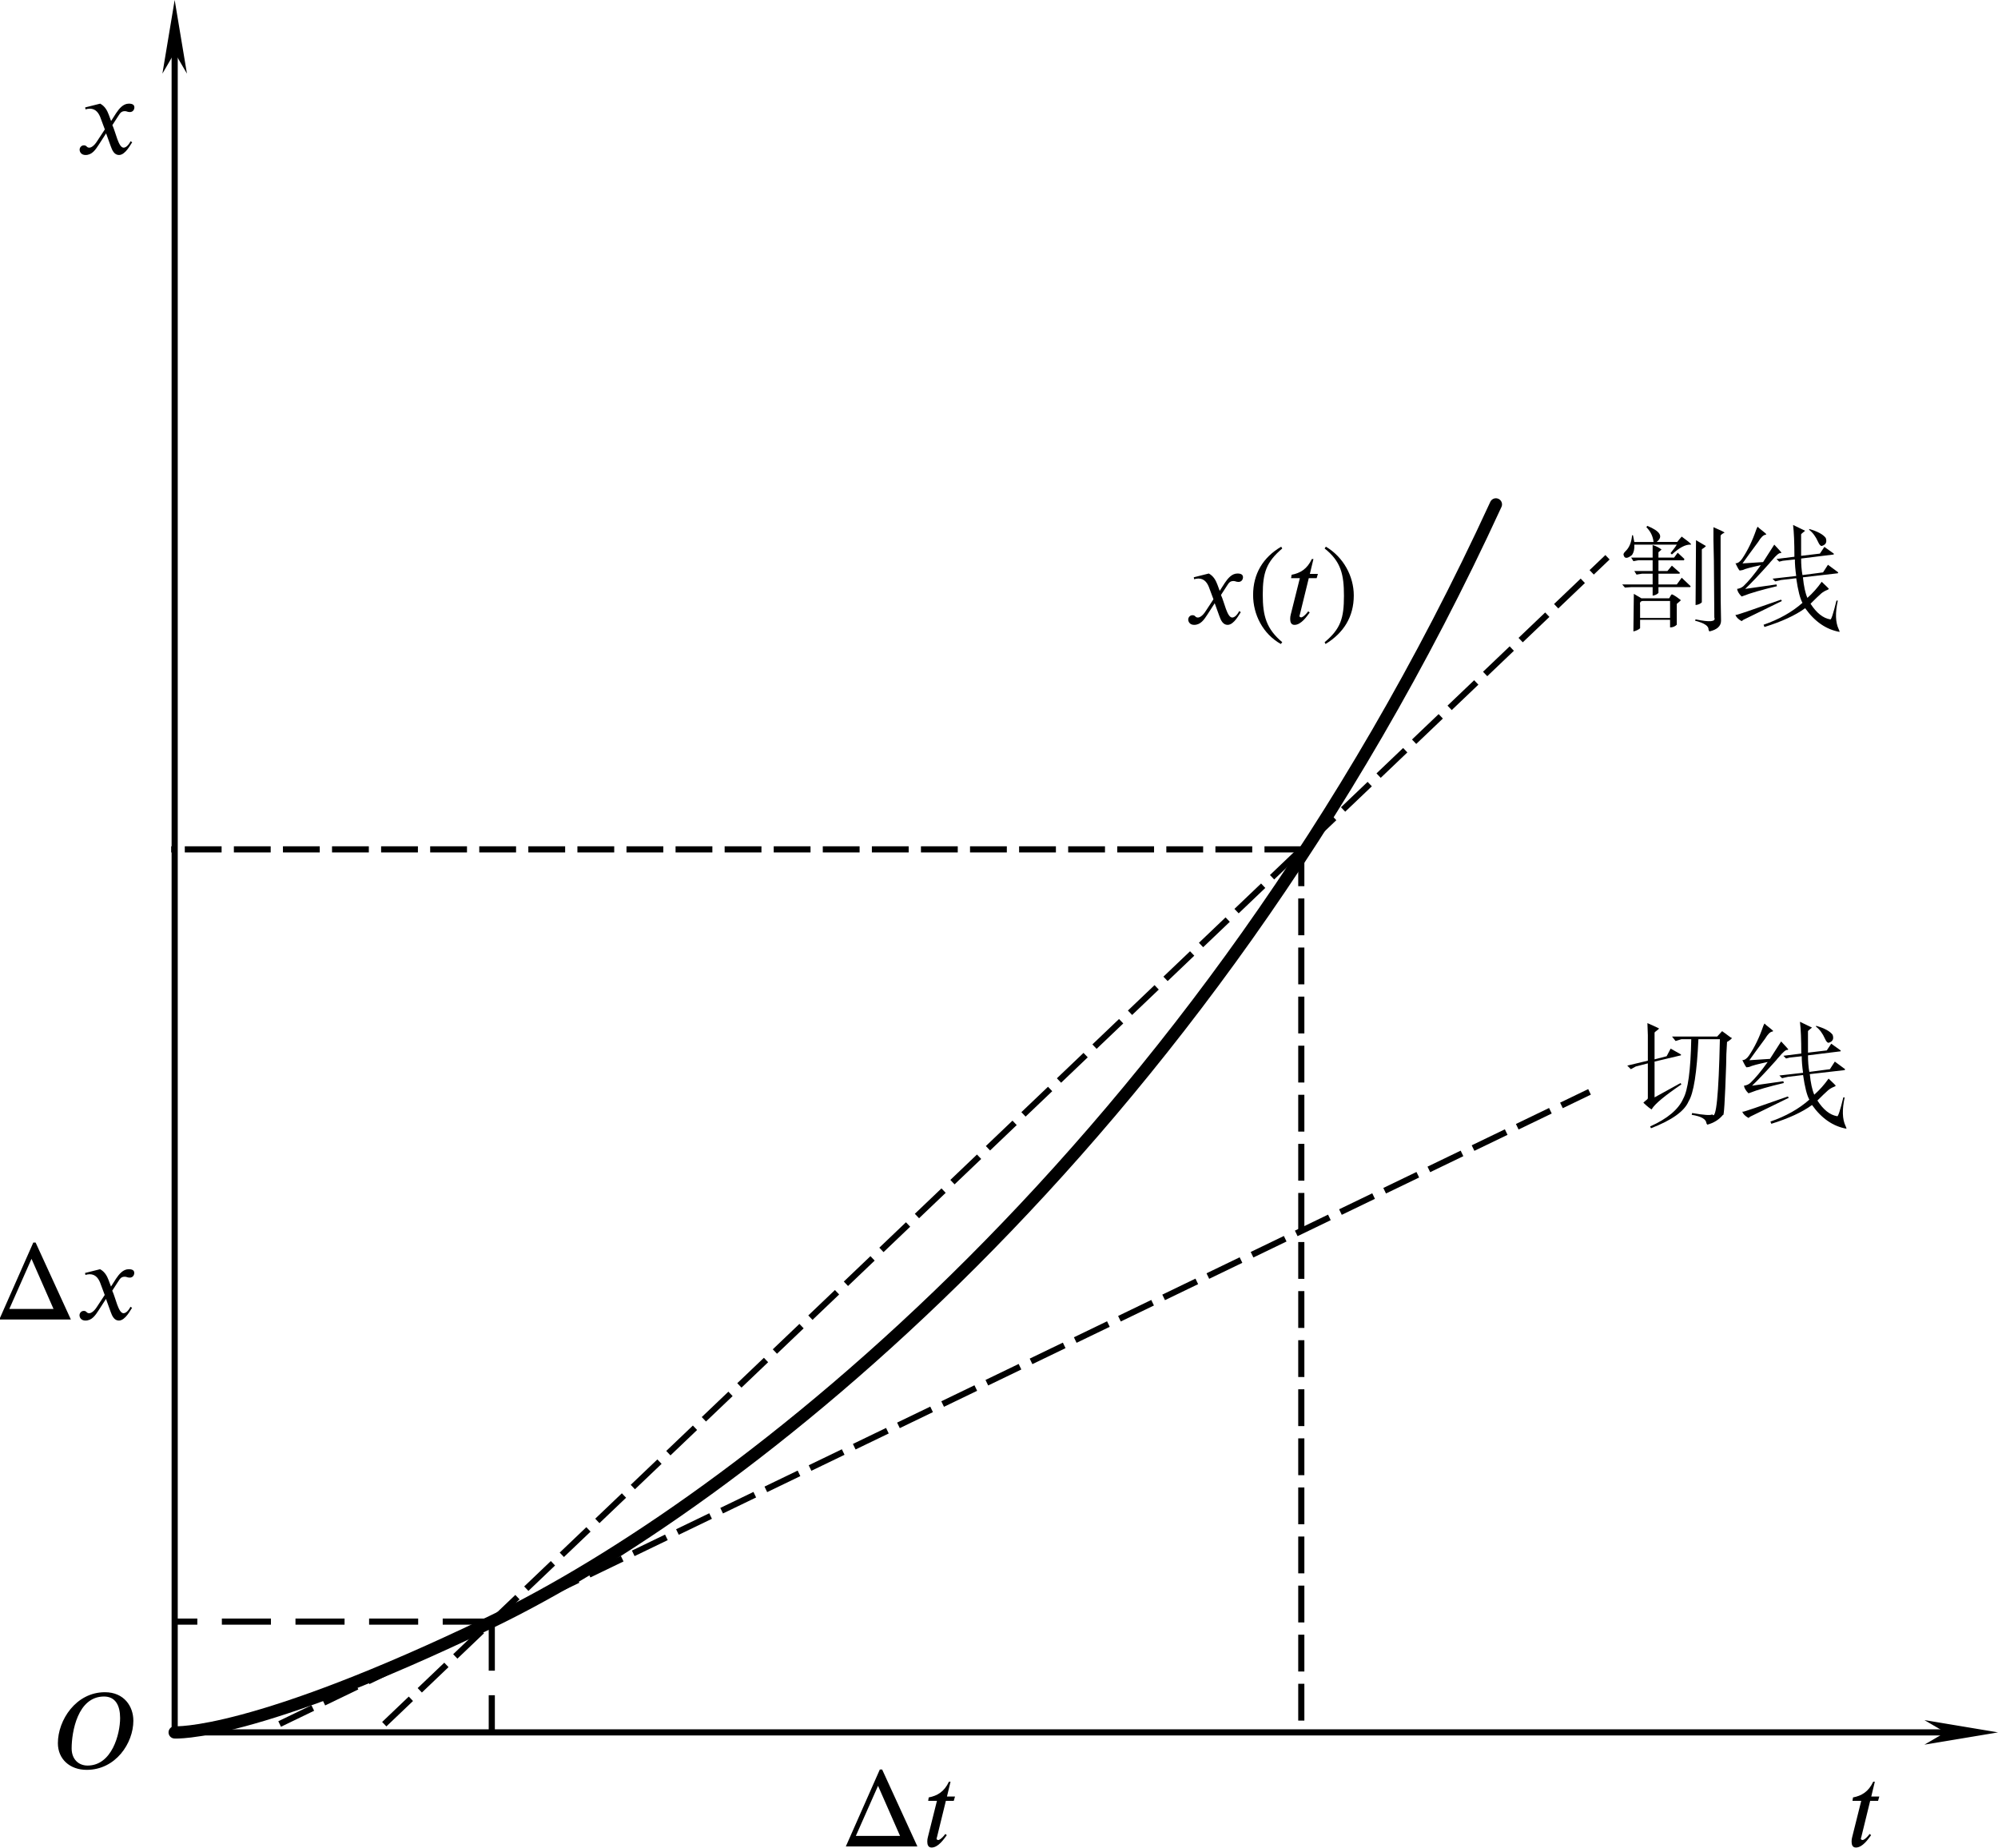 <?xml version="1.0" encoding="UTF-8" standalone="no"?>
<svg
   version="1.1"
   id="svg2074"
   width="162.847"
   height="150.606"
   viewBox="0 0 162.847 150.606"
   xmlns="http://www.w3.org/2000/svg"
   xmlns:svg="http://www.w3.org/2000/svg"
   xmlns:rdf="http://www.w3.org/1999/02/22-rdf-syntax-ns#"
   xmlns:cc="http://creativecommons.org/ns#"
   xmlns:dc="http://purl.org/dc/elements/1.1/">
  <defs
     id="defs2078">
    <marker
       style="overflow:visible"
       id="marker2812"
       refX="0"
       refY="0"
       orient="auto">
      <path
         transform="matrix(-0.4,0,0,-0.4,-4,0)"
         style="fill:#000000;fill-opacity:1;fill-rule:evenodd;stroke:#000000;stroke-width:1pt;stroke-opacity:1"
         d="M 0,0 5,-5 -12.5,0 5,5 Z"
         id="path2810" />
    </marker>
    <marker
       style="overflow:visible"
       id="marker2802"
       refX="0"
       refY="0"
       orient="auto">
      <path
         transform="matrix(-0.4,0,0,-0.4,-4,0)"
         style="fill:#000000;fill-opacity:1;fill-rule:evenodd;stroke:#000000;stroke-width:1pt;stroke-opacity:1"
         d="M 0,0 5,-5 -12.5,0 5,5 Z"
         id="path2800" />
    </marker>
    <marker
       style="overflow:visible"
       id="marker2760"
       refX="0"
       refY="0"
       orient="auto">
      <path
         transform="matrix(0.8,0,0,0.8,10,0)"
         style="fill:#000000;fill-opacity:1;fill-rule:evenodd;stroke:#000000;stroke-width:1pt;stroke-opacity:1"
         d="M 0,0 5,-5 -12.5,0 5,5 Z"
         id="path2758" />
    </marker>
    <marker
       style="overflow:visible"
       id="marker2750"
       refX="0"
       refY="0"
       orient="auto">
      <path
         transform="matrix(0.8,0,0,0.8,10,0)"
         style="fill:#000000;fill-opacity:1;fill-rule:evenodd;stroke:#000000;stroke-width:1pt;stroke-opacity:1"
         d="M 0,0 5,-5 -12.5,0 5,5 Z"
         id="path2748" />
    </marker>
    <defs
       id="id-1d32600b-43c4-443e-901e-52826e81f7f0">
      <g
         id="id-b2343a03-0548-4598-9ab9-91f6005669b3">
        <symbol
           overflow="visible"
           id="id-3e71c790-576a-4f61-a3b2-6e857a414b4b">
          <path
             style="stroke:none;stroke-width:0"
             d="M 1.828,-0.672 H 0.656 V -6.156 H 1.828 Z M 2.5,0 V -6.812 H 0 V 0 Z m 0,0"
             id="id-933a4d8c-1c60-4979-b33a-4adb4a06905f" />
        </symbol>
        <symbol
           overflow="visible"
           id="id-ac0f9235-5284-4e0c-ae9d-370e3f799e9b">
          <path
             style="stroke:none;stroke-width:0"
             d="M 3.047,-2.875 2.844,-3.422 C 2.719,-3.75 2.531,-4.156 2.094,-4.391 L 0.781,-4.062 0.812,-3.891 c 0.094,-0.031 0.25,-0.062 0.375,-0.062 0.547,0 0.812,0.422 0.969,0.891 L 2.5,-2.141 l -0.656,1 c -0.312,0.5 -0.578,0.594 -0.703,0.594 -0.25,0 -0.203,-0.203 -0.469,-0.203 -0.25,0 -0.375,0.219 -0.375,0.375 0,0.219 0.156,0.469 0.516,0.469 0.562,0 0.859,-0.438 1.172,-0.922 l 0.625,-0.969 0.406,1.125 c 0.125,0.359 0.312,0.766 0.719,0.766 0.578,0 1.031,-0.969 1.156,-1.109 L 4.75,-1.109 c -0.219,0.422 -0.453,0.562 -0.609,0.562 -0.453,0 -0.688,-1.344 -0.984,-1.969 l 0.547,-0.844 c 0.141,-0.219 0.25,-0.375 0.547,-0.375 0.172,0 0.219,0.078 0.438,0.078 0.266,0 0.391,-0.219 0.391,-0.406 0,-0.219 -0.156,-0.328 -0.484,-0.328 -0.5,0 -0.844,0.438 -1.109,0.828 z m 0,0"
             id="id-2aba98ef-0a86-49d2-9db0-fa6bbd266e64" />
        </symbol>
        <symbol
           overflow="visible"
           id="id-113f63ff-e6a5-41cb-86c6-dd358ce94a1f">
          <path
             style="stroke:none;stroke-width:0"
             d="M 2.828,-4.359 H 2.125 L 2.438,-5.656 H 2.297 c -0.406,0.875 -1.016,1.234 -1.766,1.375 L 0.484,-3.984 H 1.25 l -0.797,3.188 c -0.031,0.109 -0.047,0.234 -0.047,0.375 0,0.266 0.078,0.516 0.375,0.516 0.594,0 1.094,-0.766 1.328,-1.078 l -0.125,-0.109 c -0.375,0.5 -0.594,0.531 -0.594,0.531 -0.141,0 -0.172,-0.062 -0.172,-0.125 0,-0.031 0.016,-0.078 0.031,-0.109 l 0.781,-3.188 h 0.688 z m 0,0"
             id="id-a4088e85-c7a9-48c8-899e-6ec189e6bc23" />
        </symbol>
        <symbol
           overflow="visible"
           id="id-04891719-1ad5-4e5c-aa2a-fb00f2d8c42b">
          <path
             style="stroke:none;stroke-width:0"
             d="M 5.219,-0.922 H 1.359 l 1.938,-4.375 z M 6.734,0 3.656,-6.719 H 3.453 L 0.484,0 Z m 0,0"
             id="id-7385f691-35bb-40be-9645-f92abf74b57c" />
        </symbol>
        <symbol
           overflow="visible"
           id="id-a51bdc05-313f-4334-ac52-a617c1edbded">
          <path
             style="stroke:none;stroke-width:0"
             d="M 3.031,1.609 C 1.641,0.438 1.328,-0.688 1.328,-2.547 c 0,-1.922 0.312,-2.844 1.703,-4.031 L 2.938,-6.734 c -1.594,0.938 -2.453,2.375 -2.453,4.219 0,1.703 0.844,3.391 2.422,4.281 z m 0,0"
             id="id-29065a94-5345-43d1-8bbb-b5ffa885d33d" />
        </symbol>
        <symbol
           overflow="visible"
           id="id-65a25965-a2c5-4a04-9848-f011bf5263d7">
          <path
             style="stroke:none;stroke-width:0"
             d="m 0.297,-6.578 c 1.438,1.141 1.688,2.281 1.688,4.141 0,1.938 -0.281,2.875 -1.688,4.047 L 0.375,1.766 C 1.969,0.797 2.844,-0.625 2.844,-2.469 c 0,-1.688 -0.906,-3.359 -2.438,-4.266 z m 0,0"
             id="id-bb96f527-1c5e-4db3-b901-10be5c495f32" />
        </symbol>
      </g>
    </defs>
    <marker
       markerWidth="12"
       markerHeight="4"
       refX="6"
       refY="2"
       orient="auto"
       id="marker2640">
      <path
         style="fill:#000000;stroke-width:0px"
         d="M 12,0 0,2 12,4 8.571,2 12,0"
         id="path2439" />
    </marker>
    <marker
       markerWidth="12"
       markerHeight="4"
       refX="6"
       refY="2"
       orient="auto"
       id="marker2649">
      <path
         style="fill:#000000;stroke-width:0px"
         d="M 0,0 12,2 0,4 3.429,2 0,0"
         id="path2434" />
    </marker>
    <marker
       markerWidth="7.5"
       markerHeight="2.5"
       refX="3.75"
       refY="1.25"
       orient="auto"
       id="marker2622">
      <path
         style="fill:#000000;stroke-width:0px"
         d="M 7.5,0 0,1.25 7.5,2.5 5.357,1.25 7.5,0"
         id="path2424" />
    </marker>
    <marker
       markerWidth="7.5"
       markerHeight="2.5"
       refX="3.75"
       refY="1.25"
       orient="auto"
       id="marker2631">
      <path
         style="fill:#000000;stroke-width:0px"
         d="M 0,0 7.5,1.25 0,2.5 2.143,1.25 0,0"
         id="path2429" />
    </marker>
  </defs>
  <g
     id="g2082"
     transform="translate(-226.503,-104.072)">
    <path
       style="fill:none;stroke:#000000;stroke-width:1px;stroke-linecap:round;stroke-linejoin:miter;stroke-opacity:1"
       d="m 240.74,245.251 c 0,0 6.256,0.425 25.846,-9.027 19.59,-9.453 57.596,-38.332 81.839,-91.046"
       id="path2655" />
    <path
       style="fill:none;stroke:#000000;stroke-width:0.5;stroke-linecap:square;stroke-linejoin:miter;stroke-miterlimit:4;stroke-dasharray:none;stroke-opacity:1;marker-end:url(#marker2649)"
       d="M 240.726,245.251 H 386.351"
       id="path2657" />
    <path
       style="fill:none;stroke:#000000;stroke-width:0.5;stroke-linecap:square;stroke-linejoin:miter;stroke-miterlimit:4;stroke-dasharray:none;stroke-opacity:1;marker-end:url(#marker2649)"
       d="M 240.74,245.273 V 107.072"
       id="path2659" />
    <path
       style="fill:none;stroke:#000000;stroke-width:0.5;stroke-linecap:butt;stroke-linejoin:miter;stroke-miterlimit:4;stroke-dasharray:3, 1;stroke-dashoffset:0;stroke-opacity:1"
       d="M 332.565,173.29 H 240.458"
       id="path2661" />
    <path
       style="fill:none;stroke:#000000;stroke-width:0.5;stroke-linecap:butt;stroke-linejoin:miter;stroke-miterlimit:4;stroke-dasharray:3, 1;stroke-dashoffset:0;stroke-opacity:1"
       d="m 332.565,173.29 v 71.961"
       id="path2663" />
    <path
       style="fill:none;stroke:#000000;stroke-width:0.5;stroke-linecap:butt;stroke-linejoin:miter;stroke-miterlimit:4;stroke-dasharray:3, 1;stroke-dashoffset:0;stroke-opacity:1"
       d="m 257.822,244.583 99.699,-95.097"
       id="path2665" />
    <path
       style="fill:none;stroke:#000000;stroke-width:0.5;stroke-linecap:butt;stroke-linejoin:miter;stroke-miterlimit:4;stroke-dasharray:3, 1;stroke-dashoffset:0;stroke-opacity:1"
       d="M 249.295,244.567 356.058,193.052"
       id="path2667" />
    <g
       id="text2671"
       style="font-size:9.333px;line-height:1.25;font-family:'Latin Modern Roman';-inkscape-font-specification:'Latin Modern Roman, '" />
    <g
       aria-label="割线"
       id="text2734"
       style="font-style:italic;font-size:9.333px;line-height:1.25;font-family:'Latin Modern Roman';-inkscape-font-specification:'Latin Modern Roman, Italic'">
      <path
         d="m 360.762,146.926 q 1.604,0.656 0.766,1.312 h 1.677 q 0.109,-0.146 0.365,-0.437 0.656,0.474 0.766,0.62 0,0.036 -0.036,0.036 -0.62,-0.036 -1.531,0.802 l -0.109,-0.109 q 0.146,-0.182 0.365,-0.474 0.073,-0.109 0.146,-0.219 h -3.464 q 0.036,0.51 -0.182,0.839 -0.583,0.474 -0.693,0 -0.036,-0.109 0.146,-0.292 0.474,-0.438 0.547,-1.312 h 0.073 q 0.073,0.328 0.109,0.547 h 1.568 q -0.073,-0.693 -0.583,-1.203 z m 5.396,0.109 q 0.766,0.328 0.911,0.438 -0.292,0.146 -0.328,0.255 0,1.641 0,3.573 0,1.786 0.036,3.354 0,0.656 -0.948,0.875 -0.036,-0.036 -0.073,-0.146 0.036,-0.438 -1.094,-0.729 l 0.036,-0.109 q 1.75,0.365 1.531,-0.146 l -0.036,-4.63 q 0,-0.365 -0.036,-1.677 0,-0.875 0,-1.057 z m -1.422,1.057 q 0.547,0.328 0.802,0.474 0,0.036 -0.146,0.146 -0.182,0.109 -0.182,0.146 v 4.302 q -0.182,0.182 -0.51,0.219 z m -3.536,0.401 q 0.401,0.109 0.729,0.365 -0.073,0.073 -0.255,0.219 v 0.438 h 1.276 l 0.292,-0.401 0.547,0.51 -0.036,0.109 h -2.078 v 0.875 h 0.729 l 0.365,-0.438 0.656,0.583 -0.036,0.073 h -1.714 v 0.875 h 1.495 l 0.401,-0.547 0.729,0.693 -0.036,0.073 h -2.589 v 0.474 q -0.182,0.182 -0.474,0.219 v -0.693 h -1.75 l -0.51,0.036 -0.219,-0.255 h 2.479 v -0.875 h -0.875 l -0.438,0.073 -0.182,-0.292 h 1.495 v -0.875 h -1.167 l -0.401,0.073 -0.182,-0.292 h 1.75 z m -1.531,3.974 0.62,0.365 h 2.26 q 0.146,-0.292 0.219,-0.328 0.219,0.073 0.729,0.474 0,0.036 -0.182,0.182 -0.182,0.146 -0.146,0.146 v 1.677 q -0.219,0.219 -0.547,0.219 v -0.62 h -2.443 v 0.693 q -0.219,0.182 -0.547,0.255 z m 2.953,0.583 h -2.115 q -0.401,-0.036 -0.328,0.328 v 1.057 h 2.443 z"
         style="font-style:normal;font-family:FZShuSong-Z01;-inkscape-font-specification:'FZShuSong-Z01, Normal'"
         id="path1448" />
      <path
         d="m 372.647,146.853 0.984,0.474 q -0.328,0.255 -0.328,0.292 0,1.531 0,1.75 l 1.531,-0.182 0.365,-0.547 0.766,0.547 v 0.073 l -2.661,0.328 q 0,0.766 0.109,1.349 l 1.677,-0.219 0.401,-0.62 0.839,0.62 -0.036,0.073 -2.844,0.328 q 0.109,1.094 0.365,1.677 0.656,-0.583 1.167,-1.312 0.583,0.547 0.583,0.583 -0.036,0.036 -0.109,0.073 -0.292,0.109 -0.51,0.292 -0.292,0.255 -0.875,0.839 0.729,1.13 1.604,1.276 0.109,0.109 0.51,-1.531 h 0.109 q -0.328,1.495 0.073,2.333 0.073,0.146 0.073,0.219 -1.641,-0.292 -2.807,-1.932 -1.203,0.875 -3.318,1.531 l -0.073,-0.182 q 1.896,-0.656 3.172,-1.786 -0.292,-0.51 -0.51,-2.005 l -1.24,0.146 -0.474,0.109 -0.219,-0.219 1.932,-0.219 q -0.109,-0.766 -0.109,-1.349 l -0.984,0.109 -0.292,0.073 -0.219,-0.219 1.458,-0.182 q 0,-1.714 -0.109,-2.589 z m -2.88,0.146 q 0.182,0.182 0.109,0.109 0.656,0.51 0.583,0.51 -0.036,0.036 -0.073,0.036 -0.255,0.036 -0.583,0.583 -0.839,1.13 -1.276,1.75 l 1.677,-0.109 q 0.474,-0.729 0.911,-1.422 0.583,0.62 0.583,0.656 -0.036,0.036 -0.073,0.036 -0.182,-0.036 -0.693,0.583 -0.109,0.109 -0.219,0.255 -1.203,1.349 -1.969,2.078 l 2.552,-0.365 0.036,0.146 q -1.859,0.438 -2.771,0.802 -0.109,0.036 -0.109,0.036 -0.328,-0.328 -0.365,-0.62 0.292,-0.036 0.51,-0.219 0.62,-0.583 1.422,-1.714 -1.203,0.255 -1.495,0.401 -0.182,0.036 -0.219,0.036 -0.073,0 -0.365,-0.62 0,0.036 0,0.036 0.292,0 0.547,-0.365 0.693,-1.021 1.167,-2.406 0.036,-0.109 0.109,-0.219 z m 4.193,0.182 q 1.021,0.292 1.349,0.729 0.182,0.51 -0.328,0.656 -0.146,0 -0.292,-0.328 -0.292,-0.656 -0.729,-0.984 z m -2.297,5.76 0.073,0.109 q -2.99,1.458 -3.135,1.531 -0.146,0.109 -0.146,0.109 -0.401,-0.219 -0.51,-0.51 0,0 0.073,0 0.036,0.036 3.646,-1.24 z"
         style="font-style:normal;font-family:FZShuSong-Z01;-inkscape-font-specification:'FZShuSong-Z01, Normal'"
         id="path1450" />
    </g>
    <g
       aria-label="切线"
       id="text2738"
       style="font-style:italic;font-size:9.333px;line-height:1.25;font-family:'Latin Modern Roman';-inkscape-font-specification:'Latin Modern Roman, Italic'">
      <path
         d="m 360.775,187.449 q 0.911,0.401 0.948,0.438 0,0.036 -0.292,0.255 -0.073,0.073 -0.073,0.073 v 2.188 l 0.984,-0.255 0.328,-0.62 0.839,0.474 v 0.073 l -2.151,0.51 v 2.917 l 2.115,-1.167 0.073,0.109 q -2.042,1.385 -2.406,2.005 0,0.036 0,0.036 -0.146,-0.036 -0.693,-0.547 0,0 0.109,-0.109 0.255,-0.182 0.255,-0.255 v -2.844 l -0.984,0.255 -0.401,0.219 -0.292,-0.292 1.677,-0.401 v -2.078 z m 6.089,0.656 q 0,0 0.401,0.292 0.365,0.292 0.401,0.255 0,0.073 -0.328,0.292 -0.073,0.036 -0.073,0.036 -0.073,1.057 -0.073,1.896 -0.146,4.375 -0.255,4.047 -0.474,0.583 -1.276,0.802 -0.036,-0.036 -0.073,-0.109 -0.036,-0.51 -1.203,-0.693 l 0.036,-0.146 q 1.458,0.255 1.641,0.109 0.474,0.729 0.62,-6.125 h -1.75 q -0.182,4.083 -0.802,5.068 -0.51,1.203 -3.062,2.188 l -0.073,-0.146 q 2.115,-0.948 2.698,-2.26 0.583,-1.057 0.656,-4.849 h -0.802 l -0.474,0.146 -0.292,-0.365 h 3.682 q 0.328,-0.365 0.401,-0.438 z"
         style="font-style:normal;font-family:FZShuSong-Z01;-inkscape-font-specification:'FZShuSong-Z01, Normal'"
         id="path1453" />
      <path
         d="m 373.207,187.34 0.984,0.474 q -0.328,0.255 -0.328,0.292 0,1.531 0,1.75 l 1.531,-0.182 0.365,-0.547 0.766,0.547 v 0.073 l -2.661,0.328 q 0,0.766 0.109,1.349 l 1.677,-0.219 0.401,-0.62 0.839,0.62 -0.036,0.073 -2.844,0.328 q 0.109,1.094 0.365,1.677 0.656,-0.583 1.167,-1.312 0.583,0.547 0.583,0.583 -0.036,0.036 -0.109,0.073 -0.292,0.109 -0.51,0.292 -0.292,0.255 -0.875,0.839 0.729,1.13 1.604,1.276 0.109,0.109 0.51,-1.531 h 0.109 q -0.328,1.495 0.073,2.333 0.073,0.146 0.073,0.219 -1.641,-0.292 -2.807,-1.932 -1.203,0.875 -3.318,1.531 l -0.073,-0.182 q 1.896,-0.656 3.172,-1.786 -0.292,-0.51 -0.51,-2.005 l -1.24,0.146 -0.474,0.109 -0.219,-0.219 1.932,-0.219 q -0.109,-0.766 -0.109,-1.349 l -0.984,0.109 -0.292,0.073 -0.219,-0.219 1.458,-0.182 q 0,-1.714 -0.109,-2.589 z m -2.88,0.146 q 0.182,0.182 0.109,0.109 0.656,0.51 0.583,0.51 -0.036,0.036 -0.073,0.036 -0.255,0.036 -0.583,0.583 -0.839,1.13 -1.276,1.75 l 1.677,-0.109 q 0.474,-0.729 0.911,-1.422 0.583,0.62 0.583,0.656 -0.036,0.036 -0.073,0.036 -0.182,-0.036 -0.693,0.583 -0.109,0.109 -0.219,0.255 -1.203,1.349 -1.969,2.078 l 2.552,-0.365 0.036,0.146 q -1.859,0.438 -2.771,0.802 -0.109,0.036 -0.109,0.036 -0.328,-0.328 -0.365,-0.62 0.292,-0.036 0.51,-0.219 0.62,-0.583 1.422,-1.714 -1.203,0.255 -1.495,0.401 -0.182,0.036 -0.219,0.036 -0.073,0 -0.365,-0.62 0,0.036 0,0.036 0.292,0 0.547,-0.365 0.693,-1.021 1.167,-2.406 0.036,-0.109 0.109,-0.219 z m 4.193,0.182 q 1.021,0.292 1.349,0.729 0.182,0.51 -0.328,0.656 -0.146,0 -0.292,-0.328 -0.292,-0.656 -0.729,-0.984 z m -2.297,5.76 0.073,0.109 q -2.99,1.458 -3.135,1.531 -0.146,0.109 -0.146,0.109 -0.401,-0.219 -0.51,-0.51 0,0 0.073,0 0.036,0.036 3.646,-1.24 z"
         style="font-style:normal;font-family:FZShuSong-Z01;-inkscape-font-specification:'FZShuSong-Z01, Normal'"
         id="path1455" />
    </g>
    <path
       style="fill:none;stroke:#000000;stroke-width:0.5;stroke-linecap:butt;stroke-linejoin:miter;stroke-miterlimit:4;stroke-dasharray:4, 2;stroke-dashoffset:0;stroke-opacity:1"
       d="m 266.586,236.223 v 9.027"
       id="path2886" />
    <path
       style="fill:none;stroke:#000000;stroke-width:0.5;stroke-linecap:butt;stroke-linejoin:miter;stroke-miterlimit:4;stroke-dasharray:4, 2;stroke-dashoffset:0;stroke-opacity:1"
       d="M 266.586,236.223 H 240.74"
       id="path2888" />
    <g
       style="fill:#000000;fill-opacity:1"
       id="id-872de5fb-c457-4b57-b816-fbb1bf5982f5"
       transform="matrix(0.933,0,0,0.933,93.967,-9.12)">
      <g
         transform="translate(148.712,134.765)"
         id="g3502">
        <path
           style="stroke:none;stroke-width:0"
           d="M 3.047,-2.875 2.844,-3.422 C 2.719,-3.75 2.531,-4.156 2.094,-4.391 L 0.781,-4.062 0.812,-3.891 c 0.094,-0.031 0.25,-0.062 0.375,-0.062 0.547,0 0.812,0.422 0.969,0.891 L 2.5,-2.141 l -0.656,1 c -0.312,0.5 -0.578,0.594 -0.703,0.594 -0.25,0 -0.203,-0.203 -0.469,-0.203 -0.25,0 -0.375,0.219 -0.375,0.375 0,0.219 0.156,0.469 0.516,0.469 0.562,0 0.859,-0.438 1.172,-0.922 l 0.625,-0.969 0.406,1.125 c 0.125,0.359 0.312,0.766 0.719,0.766 0.578,0 1.031,-0.969 1.156,-1.109 L 4.75,-1.109 c -0.219,0.422 -0.453,0.562 -0.609,0.562 -0.453,0 -0.688,-1.344 -0.984,-1.969 l 0.547,-0.844 c 0.141,-0.219 0.25,-0.375 0.547,-0.375 0.172,0 0.219,0.078 0.438,0.078 0.266,0 0.391,-0.219 0.391,-0.406 0,-0.219 -0.156,-0.328 -0.484,-0.328 -0.5,0 -0.844,0.438 -1.109,0.828 z m 0,0"
           id="id-075e7e5d-e783-4988-8efb-fde7d9537746" />
      </g>
    </g>
    <g
       style="fill:#000000;fill-opacity:1"
       id="id-4aee9e2f-0441-4a31-afcc-62486a9a5535"
       transform="matrix(0.933,0,0,0.933,226.986,128.81)">
      <g
         transform="translate(160.827,134.765)"
         id="g3506">
        <path
           style="stroke:none;stroke-width:0"
           d="M 2.828,-4.359 H 2.125 L 2.438,-5.656 H 2.297 c -0.406,0.875 -1.016,1.234 -1.766,1.375 L 0.484,-3.984 H 1.25 l -0.797,3.188 c -0.031,0.109 -0.047,0.234 -0.047,0.375 0,0.266 0.078,0.516 0.375,0.516 0.594,0 1.094,-0.766 1.328,-1.078 l -0.125,-0.109 c -0.375,0.5 -0.594,0.531 -0.594,0.531 -0.141,0 -0.172,-0.062 -0.172,-0.125 0,-0.031 0.016,-0.078 0.031,-0.109 l 0.781,-3.188 h 0.688 z m 0,0"
           id="id-9a86064f-fb4b-43f8-a38e-5af055cb5079" />
      </g>
    </g>
    <g
       style="fill:#000000;fill-opacity:1"
       id="id-0676a504-6f75-42d2-bcbf-6ed8ed48a90d"
       transform="matrix(0.933,0,0,0.933,66.844,85.866)">
      <g
         transform="translate(170.58,134.765)"
         id="g3510">
        <path
           style="stroke:none;stroke-width:0"
           d="M 5.219,-0.922 H 1.359 l 1.938,-4.375 z M 6.734,0 3.656,-6.719 H 3.453 L 0.484,0 Z m 0,0"
           id="id-14e8f2fe-749b-468c-9d03-3b66d2d2b71d" />
      </g>
      <g
         transform="translate(177.773,134.765)"
         id="g3513">
        <path
           style="stroke:none;stroke-width:0"
           d="M 3.047,-2.875 2.844,-3.422 C 2.719,-3.75 2.531,-4.156 2.094,-4.391 L 0.781,-4.062 0.812,-3.891 c 0.094,-0.031 0.25,-0.062 0.375,-0.062 0.547,0 0.812,0.422 0.969,0.891 L 2.5,-2.141 l -0.656,1 c -0.312,0.5 -0.578,0.594 -0.703,0.594 -0.25,0 -0.203,-0.203 -0.469,-0.203 -0.25,0 -0.375,0.219 -0.375,0.375 0,0.219 0.156,0.469 0.516,0.469 0.562,0 0.859,-0.438 1.172,-0.922 l 0.625,-0.969 0.406,1.125 c 0.125,0.359 0.312,0.766 0.719,0.766 0.578,0 1.031,-0.969 1.156,-1.109 L 4.75,-1.109 c -0.219,0.422 -0.453,0.562 -0.609,0.562 -0.453,0 -0.688,-1.344 -0.984,-1.969 l 0.547,-0.844 c 0.141,-0.219 0.25,-0.375 0.547,-0.375 0.172,0 0.219,0.078 0.438,0.078 0.266,0 0.391,-0.219 0.391,-0.406 0,-0.219 -0.156,-0.328 -0.484,-0.328 -0.5,0 -0.844,0.438 -1.109,0.828 z m 0,0"
           id="id-0fc0db74-6c1c-4d80-9983-dd7b99c8ad06" />
      </g>
    </g>
    <g
       style="fill:#000000;fill-opacity:1"
       id="id-d95fd688-03c7-457b-af4e-c0cd3944c259"
       transform="matrix(0.933,0,0,0.933,117.827,128.81)">
      <g
         transform="translate(189.887,134.765)"
         id="g3517">
        <path
           style="stroke:none;stroke-width:0"
           d="M 5.219,-0.922 H 1.359 l 1.938,-4.375 z M 6.734,0 3.656,-6.719 H 3.453 L 0.484,0 Z m 0,0"
           id="id-db14dc04-be6a-4bbe-97ac-837860960c4e" />
      </g>
      <g
         transform="translate(197.08,134.765)"
         id="g3520">
        <path
           style="stroke:none;stroke-width:0"
           d="M 2.828,-4.359 H 2.125 L 2.438,-5.656 H 2.297 c -0.406,0.875 -1.016,1.234 -1.766,1.375 L 0.484,-3.984 H 1.25 l -0.797,3.188 c -0.031,0.109 -0.047,0.234 -0.047,0.375 0,0.266 0.078,0.516 0.375,0.516 0.594,0 1.094,-0.766 1.328,-1.078 l -0.125,-0.109 c -0.375,0.5 -0.594,0.531 -0.594,0.531 -0.141,0 -0.172,-0.062 -0.172,-0.125 0,-0.031 0.016,-0.078 0.031,-0.109 l 0.781,-3.188 h 0.688 z m 0,0"
           id="id-35f03879-1d13-491c-b115-23c841d30bc5" />
      </g>
    </g>
    <g
       style="fill:#000000;fill-opacity:1"
       id="id-af8d737d-f3ab-4e9d-95df-a3f2f74c6824"
       transform="matrix(0.933,0,0,0.933,130.097,29.171)">
      <g
         transform="translate(206.834,134.765)"
         id="g3524">
        <path
           style="stroke:none;stroke-width:0"
           d="M 3.047,-2.875 2.844,-3.422 C 2.719,-3.75 2.531,-4.156 2.094,-4.391 L 0.781,-4.062 0.812,-3.891 c 0.094,-0.031 0.25,-0.062 0.375,-0.062 0.547,0 0.812,0.422 0.969,0.891 L 2.5,-2.141 l -0.656,1 c -0.312,0.5 -0.578,0.594 -0.703,0.594 -0.25,0 -0.203,-0.203 -0.469,-0.203 -0.25,0 -0.375,0.219 -0.375,0.375 0,0.219 0.156,0.469 0.516,0.469 0.562,0 0.859,-0.438 1.172,-0.922 l 0.625,-0.969 0.406,1.125 c 0.125,0.359 0.312,0.766 0.719,0.766 0.578,0 1.031,-0.969 1.156,-1.109 L 4.75,-1.109 c -0.219,0.422 -0.453,0.562 -0.609,0.562 -0.453,0 -0.688,-1.344 -0.984,-1.969 l 0.547,-0.844 c 0.141,-0.219 0.25,-0.375 0.547,-0.375 0.172,0 0.219,0.078 0.438,0.078 0.266,0 0.391,-0.219 0.391,-0.406 0,-0.219 -0.156,-0.328 -0.484,-0.328 -0.5,0 -0.844,0.438 -1.109,0.828 z m 0,0"
           id="id-170771d3-7dae-4211-b52a-585269058638" />
      </g>
      <g
         transform="translate(212.313,134.765)"
         id="g3527">
        <path
           style="stroke:none;stroke-width:0"
           d="M 3.031,1.609 C 1.641,0.438 1.328,-0.688 1.328,-2.547 c 0,-1.922 0.312,-2.844 1.703,-4.031 L 2.938,-6.734 c -1.594,0.938 -2.453,2.375 -2.453,4.219 0,1.703 0.844,3.391 2.422,4.281 z m 0,0"
           id="id-43de12c7-8a88-44ec-b11b-e157b0d90e17" />
      </g>
      <g
         transform="translate(215.631,134.765)"
         id="g3530">
        <path
           style="stroke:none;stroke-width:0"
           d="M 2.828,-4.359 H 2.125 L 2.438,-5.656 H 2.297 c -0.406,0.875 -1.016,1.234 -1.766,1.375 L 0.484,-3.984 H 1.25 l -0.797,3.188 c -0.031,0.109 -0.047,0.234 -0.047,0.375 0,0.266 0.078,0.516 0.375,0.516 0.594,0 1.094,-0.766 1.328,-1.078 l -0.125,-0.109 c -0.375,0.5 -0.594,0.531 -0.594,0.531 -0.141,0 -0.172,-0.062 -0.172,-0.125 0,-0.031 0.016,-0.078 0.031,-0.109 l 0.781,-3.188 h 0.688 z m 0,0"
           id="id-15d52af3-2610-417c-9f8c-3b2a9adc298b" />
      </g>
      <g
         transform="translate(218.749,134.765)"
         id="g3533">
        <path
           style="stroke:none;stroke-width:0"
           d="m 0.297,-6.578 c 1.438,1.141 1.688,2.281 1.688,4.141 0,1.938 -0.281,2.875 -1.688,4.047 L 0.375,1.766 C 1.969,0.797 2.844,-0.625 2.844,-2.469 c 0,-1.688 -0.906,-3.359 -2.438,-4.266 z m 0,0"
           id="id-acdc69e1-fb4f-47d2-8a41-470cbc11752d" />
      </g>
    </g>
    <g
       style="fill:#000000;fill-opacity:1"
       id="id-09abbc74-57bd-4c03-a428-de967fc462b5"
       transform="matrix(0.933,0,0,0.933,-131.914,122.467)">
      <g
         transform="translate(388.711,134.765)"
         id="g2047">
        <path
           style="stroke:none;stroke-width:0"
           d="m 5.938,-4.422 c 0,1.406 -0.719,4.156 -2.844,4.156 -0.766,0 -1.391,-0.531 -1.391,-1.5 0,-1.422 0.516,-4.531 2.828,-4.531 1.016,0 1.406,0.812 1.406,1.875 z M 7.094,-4.188 c 0,-1.25 -0.812,-2.484 -2.484,-2.484 -2.531,0 -4.109,2.438 -4.109,4.453 0,1.375 1.031,2.328 2.516,2.328 2.531,0 4.078,-2.328 4.078,-4.297 z m 0,0"
           id="id-d28fbeda-0a65-479e-b0da-c1c5a10a76ab" />
      </g>
    </g>
  </g>
</svg>
